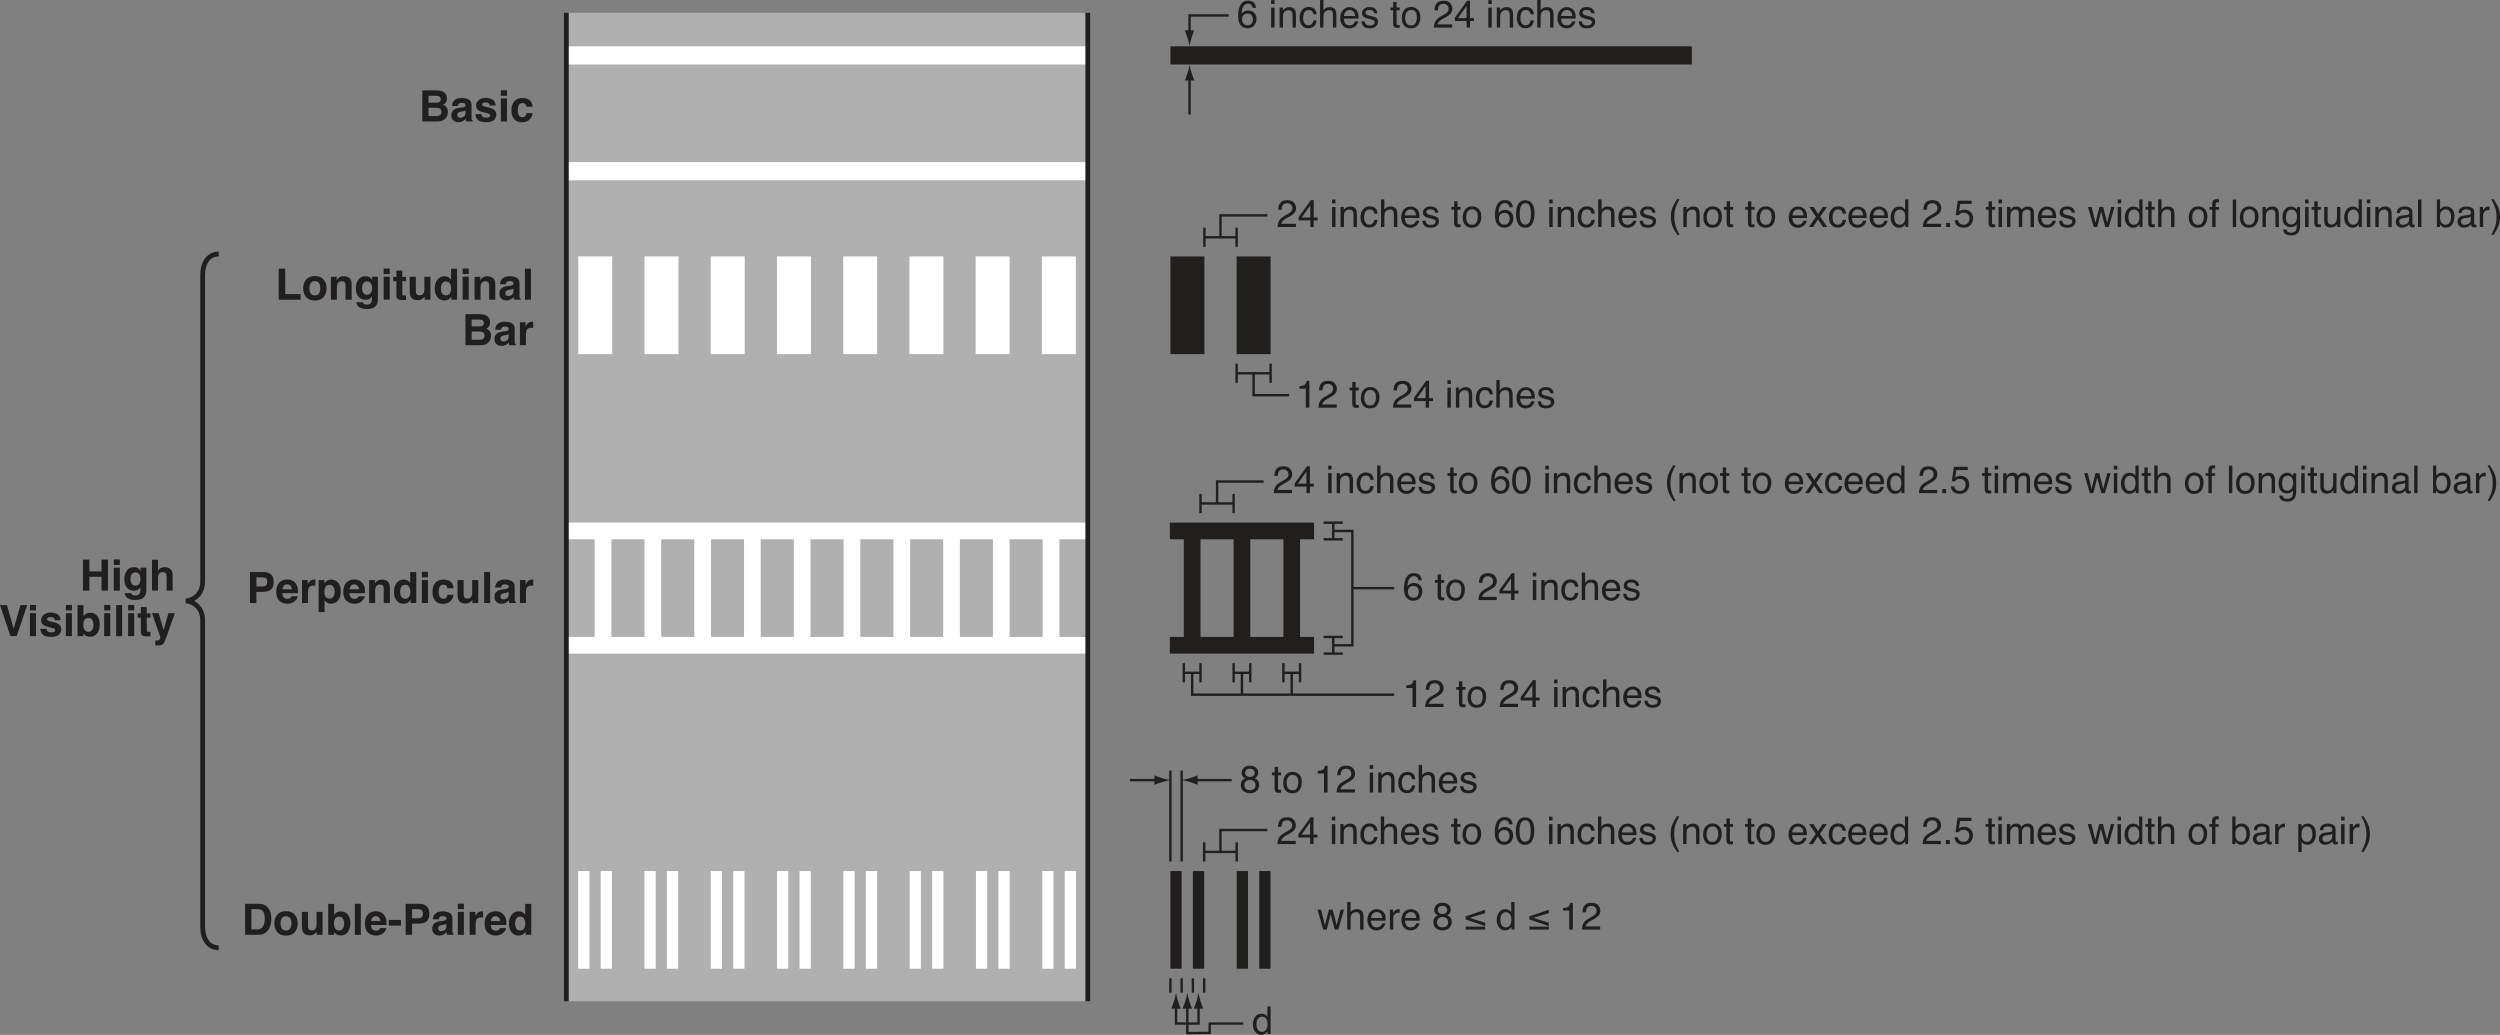 <?xml version="1.0" encoding="UTF-8"?>
<svg width="522.11pt" height="216.12pt" version="1.2" viewBox="0 0 522.11 216.12" xmlns="http://www.w3.org/2000/svg" xmlns:xlink="http://www.w3.org/1999/xlink"><rect x="0" y="0" width="522.11" height="216.12" fill="#808080" stroke="none"/><defs><symbol id="av" overflow="visible"><path d="m2-5.359v1.438h1.594c0.281 0 0.508-0.051 0.688-0.156 0.176-0.113 0.266-0.305 0.266-0.578 0-0.301-0.117-0.5-0.344-0.594-0.211-0.07-0.469-0.109-0.781-0.109zm0 2.5v1.734h1.594c0.281 0 0.5-0.035 0.656-0.109 0.289-0.145 0.438-0.414 0.438-0.812 0-0.332-0.141-0.566-0.422-0.703-0.156-0.062-0.375-0.098-0.656-0.109zm1.859-3.625c0.789 0.023 1.352 0.258 1.688 0.703 0.195 0.273 0.297 0.602 0.297 0.984 0 0.398-0.102 0.715-0.297 0.953-0.117 0.137-0.281 0.262-0.5 0.375 0.332 0.117 0.582 0.305 0.75 0.562 0.164 0.262 0.25 0.578 0.25 0.953 0 0.387-0.094 0.73-0.281 1.031-0.125 0.199-0.281 0.371-0.469 0.516-0.211 0.156-0.453 0.266-0.734 0.328-0.281 0.055-0.59 0.078-0.922 0.078h-2.938v-6.484z"/></symbol><symbol id="q" overflow="visible"><path d="m3.219-2.328c-0.074 0.055-0.152 0.094-0.234 0.125-0.086 0.031-0.195 0.059-0.328 0.078l-0.281 0.062c-0.262 0.043-0.449 0.094-0.562 0.156-0.199 0.117-0.297 0.297-0.297 0.547 0 0.211 0.055 0.359 0.172 0.453 0.125 0.094 0.27 0.141 0.438 0.141 0.27 0 0.52-0.078 0.75-0.234 0.227-0.156 0.344-0.441 0.344-0.859zm-0.75-0.578c0.227-0.031 0.395-0.07 0.5-0.125 0.176-0.07 0.266-0.188 0.266-0.344 0-0.195-0.07-0.332-0.203-0.406-0.137-0.07-0.34-0.109-0.609-0.109-0.293 0-0.5 0.074-0.625 0.219-0.086 0.105-0.141 0.25-0.172 0.438h-1.219c0.031-0.426 0.148-0.77 0.359-1.031 0.332-0.426 0.898-0.641 1.703-0.641 0.52 0 0.988 0.105 1.406 0.312 0.406 0.211 0.609 0.602 0.609 1.172v2.203 0.562c0.008 0.156 0.035 0.266 0.078 0.328 0.039 0.062 0.102 0.109 0.188 0.141v0.188h-1.359c-0.043-0.094-0.074-0.18-0.094-0.266-0.012-0.094-0.023-0.191-0.031-0.297-0.168 0.188-0.367 0.352-0.594 0.484-0.273 0.156-0.574 0.234-0.906 0.234-0.438 0-0.797-0.125-1.078-0.375s-0.422-0.602-0.422-1.062c0-0.582 0.223-1.004 0.672-1.266 0.25-0.145 0.617-0.25 1.109-0.312z"/></symbol><symbol id="aq" overflow="visible"><path d="m1.562-1.531c0.02 0.219 0.078 0.375 0.172 0.469 0.156 0.18 0.441 0.266 0.859 0.266 0.25 0 0.441-0.035 0.578-0.109 0.145-0.082 0.219-0.195 0.219-0.344 0-0.133-0.059-0.238-0.172-0.312-0.117-0.07-0.547-0.195-1.297-0.375-0.543-0.133-0.93-0.305-1.156-0.516-0.219-0.195-0.328-0.484-0.328-0.859 0-0.438 0.172-0.812 0.516-1.125 0.352-0.32 0.844-0.484 1.469-0.484 0.594 0 1.078 0.121 1.453 0.359 0.383 0.242 0.602 0.652 0.656 1.234h-1.25c-0.023-0.164-0.07-0.297-0.141-0.391-0.137-0.164-0.371-0.25-0.703-0.25-0.273 0-0.465 0.043-0.578 0.125-0.117 0.086-0.172 0.184-0.172 0.297 0 0.148 0.062 0.25 0.188 0.312 0.113 0.074 0.547 0.188 1.297 0.344 0.5 0.125 0.875 0.309 1.125 0.547 0.238 0.242 0.359 0.539 0.359 0.891 0 0.48-0.18 0.871-0.531 1.172-0.344 0.289-0.887 0.438-1.625 0.438-0.762 0-1.32-0.156-1.672-0.469-0.355-0.32-0.531-0.727-0.531-1.219z"/></symbol><symbol id="l" overflow="visible"><path d="m1.875-5.359h-1.266v-1.156h1.266zm-1.266 0.562h1.266v4.797h-1.266z"/></symbol><symbol id="ap" overflow="visible"><path d="m3.453-3.078c-0.031-0.176-0.094-0.336-0.188-0.484-0.148-0.188-0.367-0.281-0.656-0.281-0.418 0-0.703 0.211-0.859 0.625-0.086 0.219-0.125 0.516-0.125 0.891 0 0.355 0.039 0.637 0.125 0.844 0.145 0.398 0.426 0.594 0.844 0.594 0.289 0 0.492-0.078 0.609-0.234 0.125-0.156 0.203-0.359 0.234-0.609h1.281c-0.031 0.375-0.172 0.734-0.422 1.078-0.387 0.555-0.965 0.828-1.734 0.828-0.773 0-1.34-0.227-1.703-0.688-0.367-0.457-0.547-1.051-0.547-1.781 0-0.82 0.195-1.461 0.594-1.922 0.406-0.457 0.961-0.688 1.672-0.688 0.594 0 1.082 0.137 1.469 0.406 0.383 0.273 0.613 0.746 0.688 1.422z"/></symbol><symbol id="az" overflow="visible"><path d="m0.672 0v-6.484h1.344v2.469h2.531v-2.469h1.344v6.484h-1.344v-2.891h-2.531v2.891z"/></symbol><symbol id="ao" overflow="visible"><path d="m2.641-1.031c0.289 0 0.535-0.109 0.734-0.328 0.207-0.219 0.312-0.57 0.312-1.062 0-0.445-0.102-0.789-0.297-1.031-0.188-0.238-0.445-0.359-0.766-0.359-0.438 0-0.742 0.211-0.906 0.625-0.086 0.219-0.125 0.492-0.125 0.812 0 0.281 0.047 0.527 0.141 0.734 0.164 0.406 0.469 0.609 0.906 0.609zm-0.312-3.875c0.238 0 0.445 0.039 0.625 0.109 0.312 0.125 0.562 0.359 0.75 0.703v-0.703h1.203v4.547c0 0.625-0.105 1.094-0.312 1.406-0.355 0.531-1.039 0.797-2.047 0.797-0.617 0-1.117-0.121-1.5-0.359-0.387-0.242-0.602-0.602-0.641-1.078h1.359c0.031 0.156 0.086 0.266 0.172 0.328 0.133 0.113 0.363 0.172 0.688 0.172 0.445 0 0.75-0.152 0.906-0.453 0.094-0.199 0.141-0.527 0.141-0.984v-0.297c-0.117 0.199-0.246 0.352-0.391 0.453-0.25 0.188-0.574 0.281-0.969 0.281-0.617 0-1.105-0.211-1.469-0.641-0.367-0.438-0.547-1.02-0.547-1.75 0-0.719 0.176-1.316 0.531-1.797 0.352-0.488 0.852-0.734 1.5-0.734z"/></symbol><symbol id="ay" overflow="visible"><path d="m3.219-4.906c0.301 0 0.57 0.055 0.812 0.156 0.238 0.094 0.438 0.246 0.594 0.453 0.133 0.188 0.211 0.375 0.234 0.562 0.031 0.188 0.047 0.496 0.047 0.922v2.812h-1.266v-2.906c0-0.258-0.047-0.469-0.141-0.625-0.117-0.227-0.328-0.344-0.641-0.344-0.336 0-0.59 0.117-0.766 0.344-0.168 0.219-0.25 0.531-0.25 0.938v2.594h-1.25v-6.453h1.25v2.281c0.176-0.27 0.383-0.457 0.625-0.562 0.238-0.113 0.488-0.172 0.75-0.172z"/></symbol><symbol id="ax" overflow="visible"><path d="m4.484-6.484h1.406l-2.219 6.484h-1.281l-2.188-6.484h1.453l1.406 4.922z"/></symbol><symbol id="au" overflow="visible"><path d="m3.172-4.891c0.633 0 1.129 0.23 1.484 0.688 0.352 0.449 0.531 1.031 0.531 1.75 0 0.742-0.18 1.355-0.531 1.844-0.355 0.492-0.844 0.734-1.469 0.734-0.398 0-0.715-0.078-0.953-0.234-0.148-0.094-0.305-0.258-0.469-0.5v0.609h-1.219v-6.469h1.234v2.297c0.164-0.219 0.344-0.383 0.531-0.5 0.227-0.145 0.516-0.219 0.859-0.219zm-0.312 3.984c0.312 0 0.555-0.129 0.734-0.391 0.188-0.258 0.281-0.602 0.281-1.031 0-0.332-0.047-0.613-0.141-0.844-0.168-0.414-0.477-0.625-0.922-0.625-0.449 0-0.762 0.203-0.938 0.609-0.086 0.219-0.125 0.508-0.125 0.859 0 0.406 0.086 0.746 0.266 1.016 0.188 0.273 0.469 0.406 0.844 0.406z"/></symbol><symbol id="w" overflow="visible"><path d="m1.859 0h-1.25v-6.484h1.25z"/></symbol><symbol id="at" overflow="visible"><path d="m0.094-3.859v-0.891h0.672v-1.328h1.234v1.328h0.781v0.891h-0.781v2.531c0 0.199 0.023 0.324 0.078 0.375 0.051 0.043 0.203 0.062 0.453 0.062h0.125 0.125v0.938l-0.594 0.016c-0.594 0.02-1-0.078-1.219-0.297-0.137-0.145-0.203-0.367-0.203-0.672v-2.953z"/></symbol><symbol id="be" overflow="visible"><path d="m0.781 0.922h0.156c0.125 0.008 0.238 0.004 0.344-0.016 0.113-0.012 0.207-0.043 0.281-0.094 0.07-0.055 0.141-0.156 0.203-0.312 0.07-0.156 0.098-0.25 0.078-0.281l-1.75-5.016h1.391l1.047 3.547 0.984-3.547h1.344l-1.656 4.719c-0.312 0.906-0.562 1.469-0.75 1.688-0.18 0.219-0.547 0.328-1.109 0.328h-0.266c-0.062 0-0.164-0.008-0.297-0.016z"/></symbol><symbol id="bd" overflow="visible"><path d="m2-5.359v4.234h1.25c0.633 0 1.078-0.312 1.328-0.938 0.145-0.352 0.219-0.77 0.219-1.25 0-0.656-0.105-1.16-0.312-1.516-0.211-0.352-0.621-0.531-1.234-0.531zm1.469-1.125c0.406 0.012 0.742 0.059 1.016 0.141 0.445 0.156 0.812 0.434 1.094 0.828 0.227 0.324 0.383 0.672 0.469 1.047 0.082 0.375 0.125 0.734 0.125 1.078 0 0.855-0.18 1.586-0.531 2.188-0.469 0.805-1.195 1.203-2.172 1.203h-2.781v-6.484z"/></symbol><symbol id="as" overflow="visible"><path d="m2.734-0.891c0.363 0 0.645-0.129 0.844-0.391 0.195-0.258 0.297-0.629 0.297-1.109 0-0.477-0.102-0.848-0.297-1.109-0.199-0.258-0.48-0.391-0.844-0.391-0.367 0-0.648 0.133-0.844 0.391-0.199 0.262-0.297 0.633-0.297 1.109 0 0.48 0.098 0.852 0.297 1.109 0.195 0.262 0.477 0.391 0.844 0.391zm2.453-1.5c0 0.711-0.203 1.312-0.609 1.812s-1.023 0.75-1.844 0.75c-0.824 0-1.438-0.25-1.844-0.75-0.398-0.5-0.594-1.102-0.594-1.812 0-0.688 0.195-1.281 0.594-1.781 0.406-0.508 1.02-0.766 1.844-0.766 0.82 0 1.438 0.258 1.844 0.766 0.406 0.5 0.609 1.094 0.609 1.781z"/></symbol><symbol id="ai" overflow="visible"><path d="m1.828-4.797v2.891c0 0.273 0.031 0.48 0.094 0.625 0.113 0.242 0.344 0.359 0.688 0.359 0.426 0 0.719-0.172 0.875-0.516 0.082-0.188 0.125-0.438 0.125-0.75v-2.609h1.266v4.797h-1.219v-0.672c-0.012 0.012-0.043 0.055-0.094 0.125-0.043 0.074-0.094 0.137-0.156 0.188-0.199 0.18-0.391 0.297-0.578 0.359-0.18 0.07-0.391 0.109-0.641 0.109-0.711 0-1.188-0.254-1.438-0.766-0.137-0.281-0.203-0.695-0.203-1.25v-2.891z"/></symbol><symbol id="v" overflow="visible"><path d="m2.469-3.891c-0.281 0-0.508 0.094-0.672 0.281-0.156 0.18-0.258 0.422-0.297 0.734h1.953c-0.023-0.332-0.125-0.582-0.312-0.75-0.18-0.176-0.402-0.266-0.672-0.266zm0-1.031c0.406 0 0.766 0.078 1.078 0.234 0.32 0.148 0.586 0.383 0.797 0.703 0.188 0.281 0.305 0.609 0.359 0.984 0.031 0.219 0.047 0.539 0.047 0.953h-3.281c0.02 0.48 0.172 0.82 0.453 1.016 0.176 0.117 0.383 0.172 0.625 0.172 0.258 0 0.469-0.07 0.625-0.219 0.094-0.082 0.172-0.191 0.234-0.328h1.281c-0.031 0.281-0.184 0.57-0.453 0.859-0.406 0.469-0.98 0.703-1.719 0.703-0.605 0-1.141-0.191-1.609-0.578-0.469-0.395-0.703-1.035-0.703-1.922 0-0.832 0.207-1.469 0.625-1.906 0.426-0.445 0.973-0.672 1.641-0.672z"/></symbol><symbol id="bc" overflow="visible"><path d="m0.203-3.109h2.531v1.188h-2.531z"/></symbol><symbol id="ar" overflow="visible"><path d="m4.328-4.422c0-0.332-0.09-0.57-0.266-0.719-0.18-0.145-0.422-0.219-0.734-0.219h-1.266v1.906h1.266c0.312 0 0.555-0.07 0.734-0.219 0.176-0.156 0.266-0.406 0.266-0.75zm1.344 0c0 0.762-0.195 1.305-0.578 1.625-0.387 0.312-0.938 0.469-1.656 0.469h-1.375v2.328h-1.344v-6.484h2.812c0.656 0 1.176 0.172 1.562 0.516 0.383 0.336 0.578 0.852 0.578 1.547z"/></symbol><symbol id="u" overflow="visible"><path d="m3.188-4.906h0.047c0.02 0 0.062 0.008 0.125 0.016v1.281c-0.086-0.008-0.156-0.016-0.219-0.016-0.062-0.008-0.109-0.016-0.141-0.016-0.512 0-0.852 0.168-1.016 0.5-0.105 0.188-0.156 0.469-0.156 0.844v2.297h-1.25v-4.797h1.188v0.844c0.195-0.32 0.363-0.539 0.5-0.656 0.238-0.195 0.547-0.297 0.922-0.297z"/></symbol><symbol id="ah" overflow="visible"><path d="m2.344-4.906c0.289 0 0.551 0.07 0.781 0.203 0.227 0.125 0.41 0.297 0.547 0.516v-2.281h1.266v6.469h-1.203v-0.656c-0.188 0.281-0.398 0.492-0.625 0.625-0.23 0.125-0.512 0.188-0.844 0.188-0.562 0-1.039-0.223-1.422-0.672-0.375-0.457-0.562-1.039-0.562-1.75 0-0.82 0.188-1.469 0.562-1.938s0.875-0.703 1.5-0.703zm0.281 4c0.352 0 0.617-0.129 0.797-0.391 0.188-0.27 0.281-0.613 0.281-1.031 0-0.582-0.148-1-0.438-1.25-0.18-0.156-0.391-0.234-0.641-0.234-0.367 0-0.637 0.141-0.812 0.422-0.168 0.273-0.25 0.617-0.25 1.031 0 0.438 0.086 0.793 0.266 1.062 0.176 0.262 0.441 0.391 0.797 0.391z"/></symbol><symbol id="bb" overflow="visible"><path d="m0.688-6.484h1.359v5.312h3.203v1.172h-4.562z"/></symbol><symbol id="ag" overflow="visible"><path d="m3.234-4.906c0.5 0 0.906 0.133 1.219 0.391 0.312 0.262 0.469 0.695 0.469 1.297v3.219h-1.281v-2.906c0-0.258-0.031-0.457-0.094-0.594-0.125-0.238-0.359-0.359-0.703-0.359-0.43 0-0.719 0.18-0.875 0.531-0.086 0.199-0.125 0.445-0.125 0.734v2.594h-1.25v-4.781h1.203v0.703c0.164-0.25 0.32-0.426 0.469-0.531 0.25-0.195 0.57-0.297 0.969-0.297z"/></symbol><symbol id="ba" overflow="visible"><path d="m3.891-2.391c0-0.375-0.09-0.703-0.266-0.984-0.168-0.281-0.438-0.422-0.812-0.422-0.461 0-0.773 0.215-0.938 0.641-0.086 0.23-0.125 0.523-0.125 0.875 0 0.555 0.145 0.945 0.438 1.172 0.176 0.125 0.383 0.188 0.625 0.188 0.344 0 0.609-0.129 0.797-0.391 0.188-0.27 0.281-0.629 0.281-1.078zm-0.719-2.5c0.562 0 1.035 0.211 1.422 0.625 0.383 0.406 0.578 1.012 0.578 1.812 0 0.844-0.195 1.492-0.578 1.938-0.375 0.438-0.859 0.656-1.453 0.656-0.375 0-0.695-0.102-0.953-0.297-0.137-0.102-0.273-0.254-0.406-0.453v2.5h-1.234v-6.688h1.203v0.719c0.133-0.207 0.281-0.375 0.438-0.5 0.27-0.207 0.598-0.312 0.984-0.312z"/></symbol><symbol id="p" overflow="visible"><path d="m2.344-5.625c0.625 0 1.055 0.168 1.297 0.5 0.25 0.324 0.375 0.656 0.375 1h-0.688c-0.043-0.227-0.109-0.406-0.203-0.531-0.168-0.227-0.422-0.344-0.766-0.344-0.398 0-0.715 0.184-0.953 0.547-0.23 0.367-0.355 0.887-0.375 1.562 0.156-0.238 0.359-0.414 0.609-0.531 0.219-0.102 0.469-0.156 0.75-0.156 0.469 0 0.875 0.152 1.219 0.453 0.352 0.293 0.531 0.734 0.531 1.328 0 0.512-0.168 0.965-0.5 1.359-0.336 0.387-0.805 0.578-1.406 0.578-0.531 0-0.992-0.195-1.375-0.594-0.375-0.395-0.562-1.062-0.562-2 0-0.695 0.086-1.289 0.266-1.781 0.32-0.926 0.914-1.391 1.781-1.391zm-0.047 5.141c0.363 0 0.633-0.125 0.812-0.375 0.188-0.25 0.281-0.539 0.281-0.875 0-0.289-0.086-0.562-0.25-0.812-0.156-0.258-0.453-0.391-0.891-0.391-0.305 0-0.57 0.102-0.797 0.297-0.219 0.199-0.328 0.5-0.328 0.906 0 0.355 0.098 0.652 0.297 0.891 0.207 0.242 0.5 0.359 0.875 0.359z"/></symbol><symbol id="a" overflow="visible"></symbol><symbol id="c" overflow="visible"><path d="m0.516-4.172h0.719v4.172h-0.719zm0-1.562h0.719v0.797h-0.719z"/></symbol><symbol id="e" overflow="visible"><path d="m0.516-4.188h0.672v0.594c0.195-0.238 0.406-0.41 0.625-0.516 0.219-0.113 0.461-0.172 0.734-0.172 0.594 0 0.992 0.211 1.203 0.625 0.113 0.23 0.172 0.555 0.172 0.969v2.688h-0.703v-2.641c0-0.25-0.043-0.453-0.125-0.609-0.125-0.258-0.352-0.391-0.672-0.391-0.168 0-0.305 0.016-0.406 0.047-0.199 0.055-0.371 0.168-0.516 0.344-0.117 0.137-0.195 0.277-0.234 0.422-0.031 0.148-0.047 0.359-0.047 0.641v2.188h-0.703z"/></symbol><symbol id="i" overflow="visible"><path d="m2.125-4.312c0.477 0 0.863 0.117 1.156 0.344 0.289 0.23 0.469 0.625 0.531 1.188h-0.688c-0.043-0.258-0.137-0.473-0.281-0.641-0.148-0.164-0.387-0.25-0.719-0.25-0.449 0-0.766 0.219-0.953 0.656-0.125 0.281-0.188 0.633-0.188 1.047 0 0.418 0.086 0.773 0.266 1.062 0.176 0.281 0.453 0.422 0.828 0.422 0.289 0 0.52-0.086 0.688-0.266 0.176-0.176 0.297-0.422 0.359-0.734h0.688c-0.074 0.555-0.266 0.961-0.578 1.219-0.312 0.262-0.715 0.391-1.203 0.391-0.555 0-0.992-0.195-1.312-0.594-0.324-0.406-0.484-0.91-0.484-1.516 0-0.727 0.176-1.297 0.531-1.703 0.352-0.414 0.805-0.625 1.359-0.625z"/></symbol><symbol id="g" overflow="visible"><path d="m0.516-5.766h0.703v2.141c0.164-0.207 0.316-0.352 0.453-0.438 0.227-0.145 0.508-0.219 0.844-0.219 0.602 0 1.016 0.211 1.234 0.625 0.113 0.242 0.172 0.562 0.172 0.969v2.688h-0.719v-2.641c0-0.301-0.039-0.523-0.109-0.672-0.137-0.227-0.375-0.344-0.719-0.344-0.293 0-0.559 0.102-0.797 0.297-0.242 0.199-0.359 0.578-0.359 1.141v2.219h-0.703z"/></symbol><symbol id="b" overflow="visible"><path d="m2.266-4.281c0.289 0 0.578 0.074 0.859 0.219 0.281 0.137 0.492 0.312 0.641 0.531 0.133 0.211 0.227 0.453 0.281 0.734 0.039 0.199 0.062 0.508 0.062 0.922h-3.078c0.02 0.43 0.125 0.773 0.312 1.031 0.188 0.25 0.473 0.375 0.859 0.375 0.375 0 0.672-0.117 0.891-0.359 0.125-0.133 0.211-0.297 0.266-0.484h0.688c-0.023 0.156-0.086 0.328-0.188 0.516-0.105 0.188-0.219 0.34-0.344 0.453-0.211 0.211-0.477 0.352-0.797 0.438-0.168 0.039-0.355 0.062-0.562 0.062-0.523 0-0.965-0.188-1.328-0.562-0.367-0.383-0.547-0.922-0.547-1.609 0-0.664 0.18-1.207 0.547-1.625 0.363-0.426 0.844-0.641 1.438-0.641zm1.109 1.859c-0.023-0.312-0.086-0.555-0.188-0.734-0.199-0.344-0.523-0.516-0.969-0.516-0.324 0-0.594 0.121-0.812 0.359-0.219 0.23-0.336 0.527-0.344 0.891z"/></symbol><symbol id="h" overflow="visible"><path d="m0.938-1.312c0.02 0.23 0.078 0.406 0.172 0.531 0.176 0.23 0.484 0.344 0.922 0.344 0.258 0 0.488-0.055 0.688-0.172 0.195-0.113 0.297-0.285 0.297-0.516 0-0.188-0.078-0.328-0.234-0.422-0.105-0.051-0.309-0.113-0.609-0.188l-0.547-0.141c-0.367-0.094-0.633-0.191-0.797-0.297-0.305-0.195-0.453-0.461-0.453-0.797 0-0.395 0.141-0.711 0.422-0.953 0.289-0.25 0.676-0.375 1.156-0.375 0.633 0 1.086 0.188 1.359 0.562 0.176 0.23 0.266 0.48 0.266 0.75h-0.672c-0.012-0.156-0.07-0.301-0.172-0.438-0.156-0.176-0.434-0.266-0.828-0.266-0.273 0-0.477 0.055-0.609 0.156-0.137 0.094-0.203 0.227-0.203 0.391 0 0.188 0.086 0.336 0.266 0.438 0.102 0.062 0.258 0.121 0.469 0.172l0.453 0.109c0.508 0.125 0.848 0.246 1.016 0.359 0.281 0.18 0.422 0.461 0.422 0.844 0 0.375-0.148 0.699-0.438 0.969-0.281 0.27-0.711 0.406-1.281 0.406-0.625 0-1.07-0.141-1.328-0.422-0.262-0.281-0.398-0.629-0.406-1.047z"/></symbol><symbol id="d" overflow="visible"><path d="m0.656-5.359h0.719v1.172h0.656v0.578h-0.656v2.734c0 0.148 0.047 0.242 0.141 0.281 0.051 0.031 0.145 0.047 0.281 0.047h0.094c0.039 0 0.086-0.004 0.141-0.016v0.562c-0.074 0.02-0.156 0.035-0.25 0.047-0.086 0.008-0.18 0.016-0.281 0.016-0.324 0-0.547-0.082-0.672-0.25-0.117-0.164-0.172-0.383-0.172-0.656v-2.766h-0.562v-0.578h0.562z"/></symbol><symbol id="f" overflow="visible"><path d="m2.172-0.453c0.469 0 0.785-0.176 0.953-0.531 0.176-0.352 0.266-0.742 0.266-1.172 0-0.395-0.062-0.711-0.188-0.953-0.199-0.383-0.539-0.578-1.016-0.578-0.43 0-0.742 0.168-0.938 0.5-0.199 0.324-0.297 0.715-0.297 1.172 0 0.449 0.098 0.824 0.297 1.125 0.195 0.293 0.504 0.438 0.922 0.438zm0.031-3.859c0.539 0 0.992 0.184 1.359 0.547 0.375 0.355 0.562 0.883 0.562 1.578 0 0.68-0.168 1.242-0.5 1.688-0.324 0.438-0.828 0.656-1.516 0.656-0.574 0-1.031-0.191-1.375-0.578-0.336-0.395-0.5-0.922-0.5-1.578 0-0.707 0.176-1.27 0.531-1.688 0.352-0.414 0.832-0.625 1.438-0.625z"/></symbol><symbol id="j" overflow="visible"><path d="m0.25 0c0.031-0.477 0.129-0.895 0.297-1.25 0.176-0.363 0.516-0.691 1.016-0.984l0.75-0.438c0.332-0.188 0.566-0.352 0.703-0.5 0.219-0.207 0.328-0.453 0.328-0.734 0-0.32-0.102-0.578-0.297-0.766-0.199-0.195-0.461-0.297-0.781-0.297-0.48 0-0.812 0.184-1 0.547-0.094 0.199-0.148 0.469-0.156 0.812h-0.719c0.008-0.488 0.098-0.883 0.266-1.188 0.301-0.539 0.836-0.812 1.609-0.812 0.645 0 1.113 0.172 1.406 0.516 0.301 0.344 0.453 0.73 0.453 1.156 0 0.449-0.164 0.828-0.484 1.141-0.18 0.188-0.5 0.414-0.969 0.672l-0.547 0.297c-0.25 0.148-0.449 0.281-0.594 0.406-0.262 0.23-0.43 0.48-0.5 0.75h3.062v0.672z"/></symbol><symbol id="m" overflow="visible"><path d="m2.641-1.984v-2.531l-1.781 2.531zm0.016 1.984v-1.375h-2.453v-0.688l2.562-3.547h0.594v3.625h0.828v0.609h-0.828v1.375z"/></symbol><symbol id="an" overflow="visible"><path d="m2.172-3.25c0.312 0 0.555-0.082 0.734-0.25 0.176-0.176 0.266-0.383 0.266-0.625 0-0.207-0.086-0.398-0.25-0.578-0.168-0.176-0.422-0.266-0.766-0.266s-0.594 0.09-0.75 0.266c-0.148 0.18-0.219 0.383-0.219 0.609 0 0.262 0.098 0.469 0.297 0.625 0.195 0.148 0.426 0.219 0.688 0.219zm0.047 2.766c0.32 0 0.594-0.086 0.812-0.266 0.219-0.176 0.328-0.438 0.328-0.781 0-0.363-0.117-0.641-0.344-0.828-0.219-0.188-0.5-0.281-0.844-0.281-0.336 0-0.609 0.102-0.828 0.297-0.211 0.188-0.312 0.449-0.312 0.781 0 0.293 0.094 0.547 0.281 0.766 0.195 0.211 0.5 0.312 0.906 0.312zm-1-2.5c-0.199-0.082-0.352-0.18-0.453-0.297-0.211-0.207-0.312-0.477-0.312-0.812 0-0.414 0.148-0.77 0.453-1.062 0.301-0.301 0.727-0.453 1.281-0.453 0.539 0 0.961 0.141 1.266 0.422 0.301 0.281 0.453 0.609 0.453 0.984 0 0.355-0.09 0.641-0.266 0.859-0.094 0.117-0.246 0.234-0.453 0.359 0.227 0.105 0.41 0.227 0.547 0.359 0.25 0.262 0.375 0.602 0.375 1.016 0 0.492-0.168 0.906-0.5 1.25-0.336 0.344-0.805 0.516-1.406 0.516-0.543 0-1-0.148-1.375-0.438-0.375-0.301-0.562-0.734-0.562-1.297 0-0.32 0.078-0.602 0.234-0.844 0.164-0.25 0.406-0.438 0.719-0.562z"/></symbol><symbol id="t" overflow="visible"><path d="m0.766-3.969v-0.531c0.508-0.051 0.863-0.133 1.062-0.25 0.195-0.113 0.348-0.391 0.453-0.828h0.547v5.578h-0.75v-3.969z"/></symbol><symbol id="s" overflow="visible"><path d="m0.844-4.188 0.797 3.297 0.828-3.297h0.781l0.828 3.281 0.844-3.281h0.703l-1.203 4.188h-0.734l-0.859-3.234-0.812 3.234h-0.734l-1.203-4.188z"/></symbol><symbol id="o" overflow="visible"><path d="m0.531-4.188h0.672v0.719c0.051-0.133 0.18-0.301 0.391-0.5 0.219-0.207 0.469-0.312 0.75-0.312 0.008 0 0.031 0.008 0.062 0.016h0.172v0.75c-0.043-0.008-0.086-0.016-0.125-0.016h-0.109c-0.355 0-0.633 0.117-0.828 0.344-0.188 0.219-0.281 0.48-0.281 0.781v2.406h-0.703z"/></symbol><symbol id="k" overflow="visible"><path d="m0.969-2.047c0 0.449 0.094 0.824 0.281 1.125 0.188 0.305 0.488 0.453 0.906 0.453 0.332 0 0.602-0.141 0.812-0.422 0.207-0.281 0.312-0.68 0.312-1.203 0-0.531-0.109-0.922-0.328-1.172s-0.484-0.375-0.797-0.375c-0.355 0-0.641 0.137-0.859 0.406-0.219 0.273-0.328 0.668-0.328 1.188zm1.047-2.219c0.32 0 0.594 0.07 0.812 0.203 0.125 0.086 0.266 0.227 0.422 0.422v-2.125h0.672v5.766h-0.625v-0.578c-0.168 0.25-0.367 0.438-0.594 0.562-0.219 0.113-0.477 0.172-0.766 0.172-0.461 0-0.859-0.195-1.203-0.594-0.344-0.395-0.516-0.914-0.516-1.562 0-0.613 0.156-1.145 0.469-1.594 0.312-0.445 0.754-0.672 1.328-0.672z"/></symbol><symbol id="af" overflow="visible"><path d="m2.172-5.594c0.719 0 1.238 0.297 1.562 0.891 0.25 0.461 0.375 1.09 0.375 1.891 0 0.762-0.117 1.391-0.344 1.891-0.324 0.719-0.859 1.078-1.609 1.078-0.668 0-1.168-0.289-1.5-0.875-0.273-0.488-0.406-1.145-0.406-1.969 0-0.633 0.082-1.18 0.25-1.641 0.301-0.844 0.859-1.266 1.672-1.266zm-0.016 5.109c0.363 0 0.656-0.16 0.875-0.484 0.219-0.32 0.328-0.926 0.328-1.812 0-0.633-0.078-1.156-0.234-1.562-0.156-0.414-0.465-0.625-0.922-0.625-0.406 0-0.711 0.199-0.906 0.594-0.188 0.387-0.281 0.961-0.281 1.719 0 0.574 0.062 1.031 0.188 1.375 0.188 0.531 0.504 0.797 0.953 0.797z"/></symbol><symbol id="ae" overflow="visible"><path d="m2.375-5.828c-0.418 0.793-0.684 1.375-0.797 1.75-0.188 0.574-0.281 1.23-0.281 1.969 0 0.762 0.102 1.453 0.312 2.078 0.133 0.383 0.391 0.941 0.766 1.672h-0.469c-0.375-0.594-0.609-0.977-0.703-1.141-0.094-0.168-0.195-0.391-0.297-0.672-0.148-0.383-0.25-0.797-0.312-1.234-0.023-0.227-0.031-0.445-0.031-0.656 0-0.77 0.117-1.453 0.359-2.047 0.156-0.383 0.473-0.957 0.953-1.719z"/></symbol><symbol id="ad" overflow="visible"><path d="m0.125-4.188h0.906l0.953 1.469 0.984-1.469 0.844 0.016-1.406 2.031 1.469 2.141h-0.891l-1.047-1.578-1 1.578h-0.891l1.469-2.141z"/></symbol><symbol id="ac" overflow="visible"><path d="m0.688-0.859h0.812v0.859h-0.812z"/></symbol><symbol id="ab" overflow="visible"><path d="m0.984-1.422c0.051 0.398 0.238 0.672 0.562 0.828 0.164 0.074 0.359 0.109 0.578 0.109 0.414 0 0.723-0.129 0.922-0.391 0.207-0.27 0.312-0.566 0.312-0.891 0-0.383-0.121-0.68-0.359-0.891-0.242-0.219-0.527-0.328-0.859-0.328-0.242 0-0.449 0.047-0.625 0.141-0.18 0.094-0.324 0.227-0.438 0.391l-0.609-0.031 0.422-3.016h2.906v0.672h-2.375l-0.25 1.562c0.133-0.102 0.258-0.176 0.375-0.219 0.207-0.094 0.445-0.141 0.719-0.141 0.52 0 0.957 0.168 1.312 0.5 0.352 0.336 0.531 0.758 0.531 1.266 0 0.523-0.168 0.984-0.5 1.391-0.324 0.406-0.84 0.609-1.547 0.609-0.461 0-0.867-0.125-1.219-0.375-0.344-0.258-0.539-0.656-0.578-1.188z"/></symbol><symbol id="aa" overflow="visible"><path d="m0.516-4.188h0.703v0.594c0.164-0.207 0.316-0.359 0.453-0.453 0.227-0.156 0.488-0.234 0.781-0.234 0.332 0 0.602 0.086 0.812 0.25 0.113 0.094 0.219 0.23 0.312 0.406 0.156-0.219 0.336-0.379 0.547-0.484 0.207-0.113 0.441-0.172 0.703-0.172 0.562 0 0.945 0.203 1.156 0.609 0.102 0.219 0.156 0.516 0.156 0.891v2.781h-0.719v-2.906c0-0.281-0.074-0.473-0.219-0.578-0.137-0.102-0.305-0.156-0.5-0.156-0.281 0-0.523 0.094-0.719 0.281-0.199 0.188-0.297 0.496-0.297 0.922v2.438h-0.719v-2.734c0-0.281-0.031-0.488-0.094-0.625-0.117-0.188-0.32-0.281-0.609-0.281-0.262 0-0.5 0.105-0.719 0.312-0.219 0.199-0.328 0.57-0.328 1.109v2.219h-0.703z"/></symbol><symbol id="z" overflow="visible"><path d="m0.688-4.828c0.008-0.289 0.062-0.504 0.156-0.641 0.164-0.238 0.484-0.359 0.953-0.359 0.039 0 0.082 0.008 0.125 0.016h0.172v0.641h-0.156-0.094c-0.219 0-0.352 0.059-0.391 0.172-0.043 0.105-0.062 0.383-0.062 0.828h0.703v0.562h-0.703v3.609h-0.703v-3.609h-0.578v-0.562h0.578z"/></symbol><symbol id="y" overflow="visible"><path d="m0.469-5.766h0.672v2.094c0.156-0.207 0.336-0.363 0.547-0.469 0.219-0.102 0.453-0.156 0.703-0.156 0.52 0 0.941 0.184 1.266 0.547 0.32 0.355 0.484 0.883 0.484 1.578 0 0.656-0.164 1.211-0.484 1.656-0.312 0.438-0.758 0.656-1.328 0.656-0.312 0-0.578-0.078-0.797-0.234-0.137-0.094-0.277-0.238-0.422-0.438v0.531h-0.641zm1.828 5.281c0.375 0 0.656-0.148 0.844-0.453 0.188-0.301 0.281-0.703 0.281-1.203 0-0.438-0.094-0.801-0.281-1.094-0.188-0.289-0.465-0.438-0.828-0.438-0.324 0-0.605 0.121-0.844 0.359-0.242 0.242-0.359 0.633-0.359 1.172 0 0.398 0.047 0.715 0.141 0.953 0.188 0.469 0.535 0.703 1.047 0.703z"/></symbol><symbol id="n" overflow="visible"><path d="m1.062-1.109c0 0.199 0.07 0.359 0.219 0.484 0.145 0.117 0.32 0.172 0.531 0.172 0.238 0 0.477-0.055 0.719-0.172 0.383-0.195 0.578-0.508 0.578-0.938v-0.562c-0.086 0.055-0.195 0.102-0.328 0.141-0.137 0.031-0.273 0.055-0.406 0.062l-0.422 0.062c-0.25 0.031-0.445 0.086-0.578 0.156-0.211 0.125-0.312 0.324-0.312 0.594zm1.703-1.422c0.156-0.02 0.258-0.086 0.312-0.203 0.031-0.062 0.047-0.156 0.047-0.281 0-0.238-0.086-0.41-0.25-0.516-0.168-0.102-0.414-0.156-0.734-0.156-0.367 0-0.625 0.102-0.781 0.297-0.086 0.105-0.141 0.266-0.172 0.484h-0.656c0.02-0.52 0.188-0.879 0.5-1.078 0.32-0.195 0.695-0.297 1.125-0.297 0.488 0 0.891 0.094 1.203 0.281 0.301 0.188 0.453 0.48 0.453 0.875v2.406c0 0.074 0.016 0.133 0.047 0.172 0.031 0.043 0.094 0.062 0.188 0.062h0.109c0.039 0 0.082-0.004 0.125-0.016v0.516c-0.117 0.031-0.203 0.051-0.266 0.062-0.055 0.008-0.125 0.016-0.219 0.016-0.242 0-0.418-0.09-0.531-0.266-0.055-0.094-0.094-0.223-0.125-0.391-0.137 0.188-0.34 0.355-0.609 0.5-0.273 0.133-0.57 0.203-0.891 0.203-0.387 0-0.703-0.117-0.953-0.344-0.242-0.238-0.359-0.535-0.359-0.891 0-0.395 0.117-0.695 0.359-0.906 0.238-0.219 0.555-0.348 0.953-0.391z"/></symbol><symbol id="aw" overflow="visible"><path d="m2.281-0.469c0.332 0 0.602-0.133 0.812-0.406 0.219-0.281 0.328-0.695 0.328-1.25 0-0.332-0.047-0.617-0.141-0.859-0.18-0.457-0.512-0.688-1-0.688-0.492 0-0.824 0.246-1 0.734-0.094 0.262-0.141 0.59-0.141 0.984 0 0.324 0.047 0.602 0.141 0.828 0.188 0.438 0.52 0.656 1 0.656zm-1.812-3.703h0.672v0.562c0.145-0.188 0.301-0.332 0.469-0.438 0.238-0.156 0.516-0.234 0.828-0.234 0.477 0 0.879 0.184 1.203 0.547 0.332 0.355 0.5 0.871 0.5 1.547 0 0.918-0.234 1.57-0.703 1.953-0.305 0.25-0.656 0.375-1.062 0.375-0.312 0-0.578-0.07-0.797-0.203-0.125-0.082-0.262-0.219-0.406-0.406v2.141h-0.703z"/></symbol><symbol id="x" overflow="visible"><path d="m0.281 1.641c0.414-0.812 0.68-1.406 0.797-1.781 0.188-0.551 0.281-1.207 0.281-1.969 0-0.75-0.109-1.438-0.328-2.062-0.125-0.383-0.383-0.938-0.766-1.656h0.469c0.406 0.637 0.648 1.031 0.734 1.188 0.082 0.148 0.176 0.352 0.281 0.609 0.125 0.324 0.211 0.648 0.266 0.969 0.051 0.312 0.078 0.621 0.078 0.922 0 0.773-0.125 1.461-0.375 2.062-0.148 0.383-0.465 0.957-0.953 1.719z"/></symbol><symbol id="r" overflow="visible"><path d="m0.531-5.734h0.703v5.734h-0.703z"/></symbol><symbol id="am" overflow="visible"><path d="m2-4.266c0.32 0 0.609 0.086 0.859 0.25 0.125 0.094 0.258 0.227 0.406 0.391v-0.516h0.641v3.797c0 0.531-0.078 0.953-0.234 1.266-0.293 0.562-0.844 0.844-1.656 0.844-0.449 0-0.828-0.102-1.141-0.297-0.305-0.199-0.469-0.516-0.5-0.953h0.703c0.039 0.188 0.109 0.332 0.203 0.438 0.164 0.156 0.414 0.234 0.75 0.234 0.539 0 0.895-0.188 1.062-0.562 0.102-0.23 0.148-0.629 0.141-1.203-0.148 0.211-0.32 0.367-0.516 0.469-0.199 0.105-0.461 0.156-0.781 0.156-0.449 0-0.844-0.16-1.188-0.484-0.344-0.32-0.516-0.852-0.516-1.594 0-0.695 0.172-1.242 0.516-1.641 0.344-0.395 0.758-0.594 1.25-0.594zm1.266 2.156c0-0.52-0.109-0.906-0.328-1.156-0.211-0.25-0.48-0.375-0.812-0.375-0.5 0-0.84 0.234-1.016 0.703-0.094 0.242-0.141 0.562-0.141 0.969 0 0.469 0.094 0.828 0.281 1.078 0.188 0.242 0.441 0.359 0.766 0.359 0.508 0 0.867-0.223 1.078-0.672 0.113-0.258 0.172-0.562 0.172-0.906z"/></symbol><symbol id="al" overflow="visible"><path d="m1.219-4.188v2.781c0 0.211 0.035 0.383 0.109 0.516 0.125 0.25 0.352 0.375 0.688 0.375 0.488 0 0.82-0.219 1-0.656 0.102-0.227 0.156-0.547 0.156-0.953v-2.062h0.703v4.188h-0.672l0.016-0.625c-0.094 0.168-0.211 0.305-0.344 0.406-0.273 0.219-0.602 0.328-0.984 0.328-0.594 0-1-0.195-1.219-0.594-0.117-0.219-0.172-0.504-0.172-0.859v-2.844z"/></symbol><symbol id="ak" overflow="visible"><path d="m4.422 0h-4.062v-0.625h4.062zm0-4.156v0.703l-3.234 1 3.234 1.016v0.703l-4.062-1.391v-0.656z"/></symbol><symbol id="aj" overflow="visible"></symbol></defs><g><path d="m118.28 209.1h108.89v-206.43h-108.89z" fill="#b0b0b0"/><g transform="translate(-44.747 -55.659)" fill="#211e1e"><use x="132.24" y="81.026" width="100%" height="100%" xlink:href="#av"/><use x="138.738" y="81.026" width="100%" height="100%" xlink:href="#q"/><use x="143.742" y="81.026" width="100%" height="100%" xlink:href="#aq"/><use x="148.746" y="81.026" width="100%" height="100%" xlink:href="#l"/><use x="151.248" y="81.026" width="100%" height="100%" xlink:href="#ap"/><use x="61.401" y="179.009" width="100%" height="100%" xlink:href="#az"/><use x="67.899" y="179.009" width="100%" height="100%" xlink:href="#l"/><use x="70.401" y="179.009" width="100%" height="100%" xlink:href="#ao"/><use x="75.9" y="179.009" width="100%" height="100%" xlink:href="#ay"/><use x="44.544" y="188.513" width="100%" height="100%" xlink:href="#ax"/><use x="50.388" y="188.513" width="100%" height="100%" xlink:href="#l"/><use x="52.89" y="188.513" width="100%" height="100%" xlink:href="#aq"/><use x="57.894" y="188.513" width="100%" height="100%" xlink:href="#l"/><use x="60.396" y="188.513" width="100%" height="100%" xlink:href="#au"/><use x="65.895" y="188.513" width="100%" height="100%" xlink:href="#l"/><use x="68.397" y="188.513" width="100%" height="100%" xlink:href="#w"/><use x="70.899" y="188.513" width="100%" height="100%" xlink:href="#l"/><use x="73.401" y="188.513" width="100%" height="100%" xlink:href="#at"/><use x="76.398" y="188.513" width="100%" height="100%" xlink:href="#be"/><use x="303.022" y="61.424" width="100%" height="100%" xlink:href="#p"/><use x="307.47" y="61.424" width="100%" height="100%" xlink:href="#a"/><use x="309.694" y="61.424" width="100%" height="100%" xlink:href="#c"/><use x="311.47" y="61.424" width="100%" height="100%" xlink:href="#e"/><use x="315.918" y="61.424" width="100%" height="100%" xlink:href="#i"/><use x="319.918" y="61.424" width="100%" height="100%" xlink:href="#g"/><use x="324.366" y="61.424" width="100%" height="100%" xlink:href="#b"/><use x="328.815" y="61.424" width="100%" height="100%" xlink:href="#h"/><use x="332.815" y="61.424" width="100%" height="100%" xlink:href="#a"/><use x="335.039" y="61.424" width="100%" height="100%" xlink:href="#d"/><use x="337.263" y="61.424" width="100%" height="100%" xlink:href="#f"/><use x="341.711" y="61.424" width="100%" height="100%" xlink:href="#a"/><use x="343.935" y="61.424" width="100%" height="100%" xlink:href="#j"/><use x="348.383" y="61.424" width="100%" height="100%" xlink:href="#m"/><use x="352.831" y="61.424" width="100%" height="100%" xlink:href="#a"/><use x="355.055" y="61.424" width="100%" height="100%" xlink:href="#c"/><use x="356.831" y="61.424" width="100%" height="100%" xlink:href="#e"/><use x="361.279" y="61.424" width="100%" height="100%" xlink:href="#i"/><use x="365.279" y="61.424" width="100%" height="100%" xlink:href="#g"/><use x="369.726" y="61.424" width="100%" height="100%" xlink:href="#b"/><use x="374.175" y="61.424" width="100%" height="100%" xlink:href="#h"/></g><g><path d="m227.18 13.466h-108.89v-3.793h108.89z" fill="#fff"/><path d="m227.18 37.65h-108.89v-3.789h108.89z" fill="#fff"/><path d="m353.33 13.466h-108.89v-3.793h108.89z" fill="#211e1e"/></g></g><path d="m248.43 16.47v7.441" fill="none" stroke="#211e1e" stroke-width=".5"/><path d="m248.03 15.201c-0.195 0.652-0.379 1.078-0.586 1.598h1.984c-0.09-0.184-0.391-0.945-0.586-1.598-0.211-0.695-0.355-1.328-0.406-1.734-0.051 0.406-0.195 1.039-0.406 1.734" fill="#211e1e"/><path d="m248.83 7.935c0.195-0.648 0.379-1.074 0.59-1.594h-1.988c0.09 0.184 0.391 0.945 0.586 1.594 0.211 0.699 0.355 1.332 0.406 1.738 0.051-0.406 0.195-1.039 0.406-1.738" fill="#211e1e"/><path d="m248.43 6.744v-3.516h8.164" fill="none" stroke="#211e1e" stroke-width=".5"/><g transform="translate(-44.747 -55.659)" fill="#211e1e"><use x="95.247" y="250.89" width="100%" height="100%" xlink:href="#bd"/><use x="101.745" y="250.89" width="100%" height="100%" xlink:href="#as"/><use x="107.244" y="250.89" width="100%" height="100%" xlink:href="#ai"/><use x="112.743" y="250.89" width="100%" height="100%" xlink:href="#au"/><use x="118.242" y="250.89" width="100%" height="100%" xlink:href="#w"/><use x="120.744" y="250.89" width="100%" height="100%" xlink:href="#v"/><use x="125.748" y="250.89" width="100%" height="100%" xlink:href="#bc"/><use x="128.745" y="250.89" width="100%" height="100%" xlink:href="#ar"/><use x="134.748" y="250.89" width="100%" height="100%" xlink:href="#q"/><use x="139.752" y="250.89" width="100%" height="100%" xlink:href="#l"/><use x="142.254" y="250.89" width="100%" height="100%" xlink:href="#u"/><use x="145.755" y="250.89" width="100%" height="100%" xlink:href="#v"/><use x="150.759" y="250.89" width="100%" height="100%" xlink:href="#ah"/><use x="303.606" y="221.174" width="100%" height="100%" xlink:href="#an"/><use x="308.054" y="221.174" width="100%" height="100%" xlink:href="#a"/><use x="310.278" y="221.174" width="100%" height="100%" xlink:href="#d"/><use x="312.502" y="221.174" width="100%" height="100%" xlink:href="#f"/><use x="316.95" y="221.174" width="100%" height="100%" xlink:href="#a"/><use x="319.174" y="221.174" width="100%" height="100%" xlink:href="#t"/><use x="323.622" y="221.174" width="100%" height="100%" xlink:href="#j"/><use x="328.07" y="221.174" width="100%" height="100%" xlink:href="#a"/><use x="330.294" y="221.174" width="100%" height="100%" xlink:href="#c"/><use x="332.07" y="221.174" width="100%" height="100%" xlink:href="#e"/><use x="336.518" y="221.174" width="100%" height="100%" xlink:href="#i"/><use x="340.518" y="221.174" width="100%" height="100%" xlink:href="#g"/><use x="344.966" y="221.174" width="100%" height="100%" xlink:href="#b"/><use x="349.414" y="221.174" width="100%" height="100%" xlink:href="#h"/><use x="319.814" y="249.806" width="100%" height="100%" xlink:href="#s"/><use x="325.59" y="249.806" width="100%" height="100%" xlink:href="#g"/><use x="330.038" y="249.806" width="100%" height="100%" xlink:href="#b"/><use x="334.486" y="249.806" width="100%" height="100%" xlink:href="#o"/><use x="337.15" y="249.806" width="100%" height="100%" xlink:href="#b"/><use x="341.598" y="249.806" width="100%" height="100%" xlink:href="#a"/><use x="343.822" y="249.806" width="100%" height="100%" xlink:href="#an"/><use x="348.27" y="249.806" width="100%" height="100%" xlink:href="#a"/><use x="350.494" y="249.806" width="100%" height="100%" xlink:href="#ak"/><use x="354.886" y="249.806" width="100%" height="100%" xlink:href="#aj"/><use x="357.11" y="249.806" width="100%" height="100%" xlink:href="#k"/><use x="361.558" y="249.806" width="100%" height="100%" xlink:href="#a"/><use x="363.782" y="249.806" width="100%" height="100%" xlink:href="#ak"/><use x="368.174" y="249.806" width="100%" height="100%" xlink:href="#aj"/><use x="370.398" y="249.806" width="100%" height="100%" xlink:href="#t"/><use x="374.846" y="249.806" width="100%" height="100%" xlink:href="#j"/><use x="306.182" y="271.622" width="100%" height="100%" xlink:href="#k"/></g><g fill="#fff"><path d="m120.75 202.31h2.352v-20.395h-2.352z"/><path d="m125.45 202.31h2.352v-20.395h-2.352z"/><path d="m134.59 202.31h2.352v-20.395h-2.352z"/><path d="m139.29 202.31h2.352v-20.395h-2.352z"/><path d="m148.44 202.31h2.352v-20.395h-2.352z"/><path d="m153.14 202.31h2.348v-20.395h-2.348z"/><path d="m162.28 202.31h2.352v-20.395h-2.352z"/><path d="m166.98 202.31h2.348v-20.395h-2.348z"/><path d="m176.12 202.31h2.352v-20.395h-2.352z"/><path d="m180.83 202.31h2.348v-20.395h-2.348z"/><path d="m189.97 202.31h2.348v-20.395h-2.348z"/><path d="m194.67 202.31h2.352v-20.395h-2.352z"/><path d="m203.82 202.31h2.348v-20.395h-2.348z"/><path d="m208.51 202.31h2.352v-20.395h-2.352z"/><path d="m217.66 202.31h2.352v-20.395h-2.352z"/><path d="m222.36 202.31h2.352v-20.395h-2.352z"/></g><g fill="#211e1e"><path d="m244.43 202.31h2.348v-20.395h-2.348z"/><path d="m249.13 202.31h2.352v-20.395h-2.352z"/><path d="m258.28 202.31h2.352v-20.395h-2.352z"/><path d="m262.98 202.31h2.352v-20.395h-2.352z"/></g><path d="m249.75 162.92h7.477" fill="none" stroke="#211e1e" stroke-width=".5"/><path d="m248.52 163.32c0.652 0.195 1.074 0.375 1.598 0.586v-1.988c-0.188 0.09-0.945 0.395-1.598 0.59-0.695 0.211-1.328 0.355-1.738 0.406 0.41 0.051 1.043 0.195 1.738 0.406" fill="#211e1e"/><path d="m242.69 162.51c-0.652-0.195-1.074-0.375-1.598-0.586v1.988c0.188-0.09 0.945-0.391 1.598-0.59 0.695-0.211 1.328-0.355 1.738-0.406-0.41-0.051-1.043-0.195-1.738-0.406" fill="#211e1e"/><g fill="none" stroke="#211e1e" stroke-width=".5"><path d="m241.45 162.92h-5.465"/><path d="m244.43 160.92v19"/><path d="m246.78 160.92v19"/></g><g transform="translate(-44.747 -55.659)" fill="#211e1e"><use x="311.261" y="231.943" width="100%" height="100%" xlink:href="#j"/><use x="315.709" y="231.943" width="100%" height="100%" xlink:href="#m"/><use x="320.157" y="231.943" width="100%" height="100%" xlink:href="#a"/><use x="322.381" y="231.943" width="100%" height="100%" xlink:href="#c"/><use x="324.157" y="231.943" width="100%" height="100%" xlink:href="#e"/><use x="328.605" y="231.943" width="100%" height="100%" xlink:href="#i"/><use x="332.605" y="231.943" width="100%" height="100%" xlink:href="#g"/><use x="337.053" y="231.943" width="100%" height="100%" xlink:href="#b"/><use x="341.501" y="231.943" width="100%" height="100%" xlink:href="#h"/><use x="345.501" y="231.943" width="100%" height="100%" xlink:href="#a"/><use x="347.725" y="231.943" width="100%" height="100%" xlink:href="#d"/><use x="349.949" y="231.943" width="100%" height="100%" xlink:href="#f"/><use x="354.397" y="231.943" width="100%" height="100%" xlink:href="#a"/><use x="356.621" y="231.943" width="100%" height="100%" xlink:href="#p"/><use x="361.069" y="231.943" width="100%" height="100%" xlink:href="#af"/><use x="365.517" y="231.943" width="100%" height="100%" xlink:href="#a"/><use x="367.741" y="231.943" width="100%" height="100%" xlink:href="#c"/><use x="369.517" y="231.943" width="100%" height="100%" xlink:href="#e"/><use x="373.965" y="231.943" width="100%" height="100%" xlink:href="#i"/><use x="377.965" y="231.943" width="100%" height="100%" xlink:href="#g"/><use x="382.413" y="231.943" width="100%" height="100%" xlink:href="#b"/><use x="386.861" y="231.943" width="100%" height="100%" xlink:href="#h"/><use x="390.861" y="231.943" width="100%" height="100%" xlink:href="#a"/><use x="393.085" y="231.943" width="100%" height="100%" xlink:href="#ae"/><use x="395.749" y="231.943" width="100%" height="100%" xlink:href="#e"/><use x="400.197" y="231.943" width="100%" height="100%" xlink:href="#f"/><use x="404.645" y="231.943" width="100%" height="100%" xlink:href="#d"/><use x="406.869" y="231.943" width="100%" height="100%" xlink:href="#a"/><use x="409.093" y="231.943" width="100%" height="100%" xlink:href="#d"/><use x="411.317" y="231.943" width="100%" height="100%" xlink:href="#f"/><use x="415.765" y="231.943" width="100%" height="100%" xlink:href="#a"/><use x="417.989" y="231.943" width="100%" height="100%" xlink:href="#b"/><use x="422.437" y="231.943" width="100%" height="100%" xlink:href="#ad"/><use x="426.437" y="231.943" width="100%" height="100%" xlink:href="#i"/><use x="430.437" y="231.943" width="100%" height="100%" xlink:href="#b"/><use x="434.885" y="231.943" width="100%" height="100%" xlink:href="#b"/><use x="439.333" y="231.943" width="100%" height="100%" xlink:href="#k"/><use x="443.781" y="231.943" width="100%" height="100%" xlink:href="#a"/><use x="446.005" y="231.943" width="100%" height="100%" xlink:href="#j"/><use x="450.453" y="231.943" width="100%" height="100%" xlink:href="#ac"/><use x="452.677" y="231.943" width="100%" height="100%" xlink:href="#ab"/><use x="457.125" y="231.943" width="100%" height="100%" xlink:href="#a"/><use x="459.349" y="231.943" width="100%" height="100%" xlink:href="#d"/><use x="461.573" y="231.943" width="100%" height="100%" xlink:href="#c"/><use x="463.349" y="231.943" width="100%" height="100%" xlink:href="#aa"/><use x="470.013" y="231.943" width="100%" height="100%" xlink:href="#b"/><use x="474.461" y="231.943" width="100%" height="100%" xlink:href="#h"/><use x="478.461" y="231.943" width="100%" height="100%" xlink:href="#a"/><use x="480.685" y="231.943" width="100%" height="100%" xlink:href="#s"/><use x="486.461" y="231.943" width="100%" height="100%" xlink:href="#c"/><use x="488.237" y="231.943" width="100%" height="100%" xlink:href="#k"/><use x="492.685" y="231.943" width="100%" height="100%" xlink:href="#d"/><use x="494.909" y="231.943" width="100%" height="100%" xlink:href="#g"/><use x="499.357" y="231.943" width="100%" height="100%" xlink:href="#a"/><use x="501.581" y="231.943" width="100%" height="100%" xlink:href="#f"/><use x="506.029" y="231.943" width="100%" height="100%" xlink:href="#z"/><use x="508.253" y="231.943" width="100%" height="100%" xlink:href="#a"/><use x="510.477" y="231.943" width="100%" height="100%" xlink:href="#y"/><use x="514.925" y="231.943" width="100%" height="100%" xlink:href="#n"/><use x="519.373" y="231.943" width="100%" height="100%" xlink:href="#o"/><use x="522.037" y="231.943" width="100%" height="100%" xlink:href="#a"/><use x="524.261" y="231.943" width="100%" height="100%" xlink:href="#aw"/><use x="528.709" y="231.943" width="100%" height="100%" xlink:href="#n"/><use x="533.157" y="231.943" width="100%" height="100%" xlink:href="#c"/><use x="534.933" y="231.943" width="100%" height="100%" xlink:href="#o"/><use x="537.597" y="231.943" width="100%" height="100%" xlink:href="#x"/></g><g fill="none" stroke="#211e1e" stroke-width=".5"><path d="m251.48 175.92v4"/><path d="m258.28 175.92v4"/><path d="m244.43 204.31v3"/><path d="m246.78 204.31v3"/><path d="m249.13 204.31v3"/><path d="m251.48 204.31v3"/></g><path d="m247.55 209.05c-0.195 0.652-0.379 1.074-0.586 1.598h1.984c-0.086-0.188-0.391-0.945-0.586-1.598-0.211-0.695-0.355-1.328-0.406-1.738-0.051 0.41-0.195 1.043-0.406 1.738" fill="#211e1e"/><path d="m247.96 210.26v5.504l4.676-0.055v-1.945h7.019" fill="none" stroke="#211e1e" stroke-width=".5"/><path d="m249.9 209.05c-0.195 0.652-0.379 1.074-0.586 1.598h1.984c-0.09-0.188-0.391-0.945-0.586-1.598-0.211-0.695-0.355-1.328-0.406-1.738-0.051 0.41-0.195 1.043-0.406 1.738" fill="#211e1e"/><path d="m245.2 209.05c-0.199 0.652-0.379 1.074-0.59 1.598h1.988c-0.09-0.188-0.391-0.945-0.59-1.598-0.207-0.695-0.352-1.328-0.402-1.738-0.055 0.41-0.195 1.043-0.406 1.738" fill="#211e1e"/><g fill="none" stroke="#211e1e" stroke-width=".5"><path d="m245.61 210.19v3.57h4.699v-3.57"/><path d="m251.48 177.92h6.793"/><path d="m254.88 177.92v-4.574h9.77"/></g><g transform="translate(-44.747 -55.659)" fill="#211e1e"><use x="102.269" y="118.249" width="100%" height="100%" xlink:href="#bb"/><use x="107.768" y="118.249" width="100%" height="100%" xlink:href="#as"/><use x="113.267" y="118.249" width="100%" height="100%" xlink:href="#ag"/><use x="118.766" y="118.249" width="100%" height="100%" xlink:href="#ao"/><use x="124.265" y="118.249" width="100%" height="100%" xlink:href="#l"/><use x="126.767" y="118.249" width="100%" height="100%" xlink:href="#at"/><use x="129.764" y="118.249" width="100%" height="100%" xlink:href="#ai"/><use x="135.263" y="118.249" width="100%" height="100%" xlink:href="#ah"/><use x="140.762" y="118.249" width="100%" height="100%" xlink:href="#l"/><use x="143.264" y="118.249" width="100%" height="100%" xlink:href="#ag"/><use x="148.763" y="118.249" width="100%" height="100%" xlink:href="#q"/><use x="153.767" y="118.249" width="100%" height="100%" xlink:href="#w"/><use x="141.248" y="127.753" width="100%" height="100%" xlink:href="#av"/><use x="147.746" y="127.753" width="100%" height="100%" xlink:href="#q"/><use x="152.75" y="127.753" width="100%" height="100%" xlink:href="#u"/></g><g fill="#fff"><path d="m127.86 73.955h-7.094v-20.395h7.094z"/><path d="m141.69 73.955h-7.094v-20.395h7.094z"/><path d="m155.53 73.955h-7.094v-20.395h7.094z"/><path d="m169.36 73.955h-7.094v-20.395h7.094z"/><path d="m183.19 73.955h-7.094v-20.395h7.094z"/><path d="m197.02 73.955h-7.09v-20.395h7.09z"/><path d="m210.85 73.955h-7.09v-20.395h7.09z"/><path d="m224.69 73.955h-7.09v-20.395h7.09z"/></g><g fill="#211e1e"><path d="m251.53 73.955h-7.094v-20.395h7.094z"/><path d="m265.36 73.955h-7.094v-20.395h7.094z"/><g transform="translate(-44.747 -55.659)"><use x="311.303" y="103.065" width="100%" height="100%" xlink:href="#j"/><use x="315.751" y="103.065" width="100%" height="100%" xlink:href="#m"/><use x="320.199" y="103.065" width="100%" height="100%" xlink:href="#a"/><use x="322.423" y="103.065" width="100%" height="100%" xlink:href="#c"/><use x="324.199" y="103.065" width="100%" height="100%" xlink:href="#e"/><use x="328.647" y="103.065" width="100%" height="100%" xlink:href="#i"/><use x="332.647" y="103.065" width="100%" height="100%" xlink:href="#g"/><use x="337.095" y="103.065" width="100%" height="100%" xlink:href="#b"/><use x="341.543" y="103.065" width="100%" height="100%" xlink:href="#h"/><use x="345.543" y="103.065" width="100%" height="100%" xlink:href="#a"/><use x="347.767" y="103.065" width="100%" height="100%" xlink:href="#d"/><use x="349.991" y="103.065" width="100%" height="100%" xlink:href="#f"/><use x="354.439" y="103.065" width="100%" height="100%" xlink:href="#a"/><use x="356.663" y="103.065" width="100%" height="100%" xlink:href="#p"/><use x="361.111" y="103.065" width="100%" height="100%" xlink:href="#af"/><use x="365.559" y="103.065" width="100%" height="100%" xlink:href="#a"/><use x="367.783" y="103.065" width="100%" height="100%" xlink:href="#c"/><use x="369.559" y="103.065" width="100%" height="100%" xlink:href="#e"/><use x="374.007" y="103.065" width="100%" height="100%" xlink:href="#i"/><use x="378.007" y="103.065" width="100%" height="100%" xlink:href="#g"/><use x="382.455" y="103.065" width="100%" height="100%" xlink:href="#b"/><use x="386.903" y="103.065" width="100%" height="100%" xlink:href="#h"/><use x="390.903" y="103.065" width="100%" height="100%" xlink:href="#a"/><use x="393.127" y="103.065" width="100%" height="100%" xlink:href="#ae"/><use x="395.791" y="103.065" width="100%" height="100%" xlink:href="#e"/><use x="400.239" y="103.065" width="100%" height="100%" xlink:href="#f"/><use x="404.687" y="103.065" width="100%" height="100%" xlink:href="#d"/><use x="406.911" y="103.065" width="100%" height="100%" xlink:href="#a"/><use x="409.135" y="103.065" width="100%" height="100%" xlink:href="#d"/><use x="411.359" y="103.065" width="100%" height="100%" xlink:href="#f"/><use x="415.807" y="103.065" width="100%" height="100%" xlink:href="#a"/><use x="418.031" y="103.065" width="100%" height="100%" xlink:href="#b"/><use x="422.479" y="103.065" width="100%" height="100%" xlink:href="#ad"/><use x="426.479" y="103.065" width="100%" height="100%" xlink:href="#i"/><use x="430.479" y="103.065" width="100%" height="100%" xlink:href="#b"/><use x="434.927" y="103.065" width="100%" height="100%" xlink:href="#b"/><use x="439.375" y="103.065" width="100%" height="100%" xlink:href="#k"/><use x="443.823" y="103.065" width="100%" height="100%" xlink:href="#a"/><use x="446.047" y="103.065" width="100%" height="100%" xlink:href="#j"/><use x="450.495" y="103.065" width="100%" height="100%" xlink:href="#ac"/><use x="452.719" y="103.065" width="100%" height="100%" xlink:href="#ab"/><use x="457.167" y="103.065" width="100%" height="100%" xlink:href="#a"/><use x="459.391" y="103.065" width="100%" height="100%" xlink:href="#d"/><use x="461.615" y="103.065" width="100%" height="100%" xlink:href="#c"/><use x="463.391" y="103.065" width="100%" height="100%" xlink:href="#aa"/><use x="470.055" y="103.065" width="100%" height="100%" xlink:href="#b"/><use x="474.503" y="103.065" width="100%" height="100%" xlink:href="#h"/><use x="478.503" y="103.065" width="100%" height="100%" xlink:href="#a"/><use x="480.727" y="103.065" width="100%" height="100%" xlink:href="#s"/><use x="486.503" y="103.065" width="100%" height="100%" xlink:href="#c"/><use x="488.279" y="103.065" width="100%" height="100%" xlink:href="#k"/><use x="492.727" y="103.065" width="100%" height="100%" xlink:href="#d"/><use x="494.951" y="103.065" width="100%" height="100%" xlink:href="#g"/><use x="499.399" y="103.065" width="100%" height="100%" xlink:href="#a"/><use x="501.623" y="103.065" width="100%" height="100%" xlink:href="#f"/><use x="506.071" y="103.065" width="100%" height="100%" xlink:href="#z"/><use x="508.295" y="103.065" width="100%" height="100%" xlink:href="#a"/><use x="510.519" y="103.065" width="100%" height="100%" xlink:href="#r"/><use x="512.295" y="103.065" width="100%" height="100%" xlink:href="#f"/><use x="516.743" y="103.065" width="100%" height="100%" xlink:href="#e"/><use x="521.191" y="103.065" width="100%" height="100%" xlink:href="#am"/><use x="525.639" y="103.065" width="100%" height="100%" xlink:href="#c"/><use x="527.415" y="103.065" width="100%" height="100%" xlink:href="#d"/><use x="529.639" y="103.065" width="100%" height="100%" xlink:href="#al"/><use x="534.087" y="103.065" width="100%" height="100%" xlink:href="#k"/><use x="538.535" y="103.065" width="100%" height="100%" xlink:href="#c"/><use x="540.311" y="103.065" width="100%" height="100%" xlink:href="#e"/><use x="544.759" y="103.065" width="100%" height="100%" xlink:href="#n"/><use x="549.207" y="103.065" width="100%" height="100%" xlink:href="#r"/><use x="550.983" y="103.065" width="100%" height="100%" xlink:href="#a"/><use x="553.207" y="103.065" width="100%" height="100%" xlink:href="#y"/><use x="557.655" y="103.065" width="100%" height="100%" xlink:href="#n"/><use x="562.103" y="103.065" width="100%" height="100%" xlink:href="#o"/><use x="564.767" y="103.065" width="100%" height="100%" xlink:href="#x"/><use x="315.375" y="140.793" width="100%" height="100%" xlink:href="#t"/><use x="319.823" y="140.793" width="100%" height="100%" xlink:href="#j"/><use x="324.271" y="140.793" width="100%" height="100%" xlink:href="#a"/><use x="326.495" y="140.793" width="100%" height="100%" xlink:href="#d"/><use x="328.719" y="140.793" width="100%" height="100%" xlink:href="#f"/><use x="333.167" y="140.793" width="100%" height="100%" xlink:href="#a"/><use x="335.391" y="140.793" width="100%" height="100%" xlink:href="#j"/><use x="339.839" y="140.793" width="100%" height="100%" xlink:href="#m"/><use x="344.287" y="140.793" width="100%" height="100%" xlink:href="#a"/><use x="346.511" y="140.793" width="100%" height="100%" xlink:href="#c"/><use x="348.287" y="140.793" width="100%" height="100%" xlink:href="#e"/><use x="352.735" y="140.793" width="100%" height="100%" xlink:href="#i"/><use x="356.735" y="140.793" width="100%" height="100%" xlink:href="#g"/><use x="361.183" y="140.793" width="100%" height="100%" xlink:href="#b"/><use x="365.631" y="140.793" width="100%" height="100%" xlink:href="#h"/></g></g><g fill="none" stroke="#211e1e"><g stroke-width=".5"><path d="m251.53 47.56v4"/><path d="m258.26 47.56v4"/><path d="m251.53 49.556h6.738"/><path d="m254.89 49.556v-4.574h9.797"/><path d="m258.26 79.955v-4"/><path d="m265.36 79.955v-4"/><path d="m258.26 77.959h7.094"/><path d="m261.81 77.959v4.574h7.422"/></g><path d="m45.679 197.94c-1.77 0-3.359-1.316-3.359-4.527v-63.895c0-2.887-2.301-4.019-3.543-4.019 1.242 0 3.543-1.133 3.543-4.019v-63.895c0-3.207 1.59-4.531 3.359-4.531" stroke-miterlimit="10"/></g><g><g transform="translate(-44.747 -55.659)" fill="#211e1e"><use x="96.235" y="181.595" width="100%" height="100%" xlink:href="#ar"/><use x="102.238" y="181.595" width="100%" height="100%" xlink:href="#v"/><use x="107.242" y="181.595" width="100%" height="100%" xlink:href="#u"/><use x="110.743" y="181.595" width="100%" height="100%" xlink:href="#ba"/><use x="116.242" y="181.595" width="100%" height="100%" xlink:href="#v"/><use x="121.246" y="181.595" width="100%" height="100%" xlink:href="#ag"/><use x="126.745" y="181.595" width="100%" height="100%" xlink:href="#ah"/><use x="132.244" y="181.595" width="100%" height="100%" xlink:href="#l"/><use x="134.746" y="181.595" width="100%" height="100%" xlink:href="#ap"/><use x="139.75" y="181.595" width="100%" height="100%" xlink:href="#ai"/><use x="145.249" y="181.595" width="100%" height="100%" xlink:href="#w"/><use x="147.751" y="181.595" width="100%" height="100%" xlink:href="#q"/><use x="152.755" y="181.595" width="100%" height="100%" xlink:href="#u"/></g><path d="m217.77 133.02h-6.914v-20.395h6.914zm-10.398 0h-6.914v-20.395h6.914zm-10.395 0h-6.914v-20.395h6.914zm-10.395 0h-6.918v-20.395h6.918zm-10.398 0h-6.914v-20.395h6.914zm-10.395 0h-6.918v-20.395h6.918zm-10.398 0h-6.914v-20.395h6.914zm-10.395 0h-6.918v-20.395h6.918zm-10.398 0h-6.914v-20.395h6.914zm86.652 0v-20.395h5.922v-3.481h-108.89v3.481h5.926v20.395h-5.926v3.481h108.89v-3.481z" fill="#fff"/><path d="m268.03 133.02h-6.918v-20.395h6.918zm-10.398 0h-6.914v-20.395h6.914zm13.879 0v-20.395h2.922v-3.481h-30.121v3.481h2.922v20.395h-2.922v3.481h30.121v-3.481z" fill="#211e1e"/><g transform="translate(-44.747 -55.659)" fill="#211e1e"><use x="310.493" y="158.652" width="100%" height="100%" xlink:href="#j"/><use x="314.941" y="158.652" width="100%" height="100%" xlink:href="#m"/><use x="319.389" y="158.652" width="100%" height="100%" xlink:href="#a"/><use x="321.613" y="158.652" width="100%" height="100%" xlink:href="#c"/><use x="323.389" y="158.652" width="100%" height="100%" xlink:href="#e"/><use x="327.837" y="158.652" width="100%" height="100%" xlink:href="#i"/><use x="331.837" y="158.652" width="100%" height="100%" xlink:href="#g"/><use x="336.285" y="158.652" width="100%" height="100%" xlink:href="#b"/><use x="340.733" y="158.652" width="100%" height="100%" xlink:href="#h"/><use x="344.733" y="158.652" width="100%" height="100%" xlink:href="#a"/><use x="346.957" y="158.652" width="100%" height="100%" xlink:href="#d"/><use x="349.181" y="158.652" width="100%" height="100%" xlink:href="#f"/><use x="353.629" y="158.652" width="100%" height="100%" xlink:href="#a"/><use x="355.853" y="158.652" width="100%" height="100%" xlink:href="#p"/><use x="360.301" y="158.652" width="100%" height="100%" xlink:href="#af"/><use x="364.749" y="158.652" width="100%" height="100%" xlink:href="#a"/><use x="366.973" y="158.652" width="100%" height="100%" xlink:href="#c"/><use x="368.749" y="158.652" width="100%" height="100%" xlink:href="#e"/><use x="373.197" y="158.652" width="100%" height="100%" xlink:href="#i"/><use x="377.197" y="158.652" width="100%" height="100%" xlink:href="#g"/><use x="381.645" y="158.652" width="100%" height="100%" xlink:href="#b"/><use x="386.093" y="158.652" width="100%" height="100%" xlink:href="#h"/><use x="390.093" y="158.652" width="100%" height="100%" xlink:href="#a"/><use x="392.317" y="158.652" width="100%" height="100%" xlink:href="#ae"/><use x="394.981" y="158.652" width="100%" height="100%" xlink:href="#e"/><use x="399.429" y="158.652" width="100%" height="100%" xlink:href="#f"/><use x="403.877" y="158.652" width="100%" height="100%" xlink:href="#d"/><use x="406.101" y="158.652" width="100%" height="100%" xlink:href="#a"/><use x="408.325" y="158.652" width="100%" height="100%" xlink:href="#d"/><use x="410.549" y="158.652" width="100%" height="100%" xlink:href="#f"/><use x="414.997" y="158.652" width="100%" height="100%" xlink:href="#a"/><use x="417.221" y="158.652" width="100%" height="100%" xlink:href="#b"/><use x="421.669" y="158.652" width="100%" height="100%" xlink:href="#ad"/><use x="425.669" y="158.652" width="100%" height="100%" xlink:href="#i"/><use x="429.669" y="158.652" width="100%" height="100%" xlink:href="#b"/><use x="434.117" y="158.652" width="100%" height="100%" xlink:href="#b"/><use x="438.565" y="158.652" width="100%" height="100%" xlink:href="#k"/><use x="443.013" y="158.652" width="100%" height="100%" xlink:href="#a"/><use x="445.237" y="158.652" width="100%" height="100%" xlink:href="#j"/><use x="449.685" y="158.652" width="100%" height="100%" xlink:href="#ac"/><use x="451.909" y="158.652" width="100%" height="100%" xlink:href="#ab"/><use x="456.357" y="158.652" width="100%" height="100%" xlink:href="#a"/><use x="458.581" y="158.652" width="100%" height="100%" xlink:href="#d"/><use x="460.805" y="158.652" width="100%" height="100%" xlink:href="#c"/><use x="462.581" y="158.652" width="100%" height="100%" xlink:href="#aa"/><use x="469.245" y="158.652" width="100%" height="100%" xlink:href="#b"/><use x="473.693" y="158.652" width="100%" height="100%" xlink:href="#h"/><use x="477.693" y="158.652" width="100%" height="100%" xlink:href="#a"/><use x="479.917" y="158.652" width="100%" height="100%" xlink:href="#s"/><use x="485.693" y="158.652" width="100%" height="100%" xlink:href="#c"/><use x="487.469" y="158.652" width="100%" height="100%" xlink:href="#k"/><use x="491.917" y="158.652" width="100%" height="100%" xlink:href="#d"/><use x="494.141" y="158.652" width="100%" height="100%" xlink:href="#g"/><use x="498.589" y="158.652" width="100%" height="100%" xlink:href="#a"/><use x="500.821" y="158.652" width="100%" height="100%" xlink:href="#f"/><use x="505.269" y="158.652" width="100%" height="100%" xlink:href="#z"/><use x="507.493" y="158.652" width="100%" height="100%" xlink:href="#a"/><use x="509.717" y="158.652" width="100%" height="100%" xlink:href="#r"/><use x="511.493" y="158.652" width="100%" height="100%" xlink:href="#f"/><use x="515.941" y="158.652" width="100%" height="100%" xlink:href="#e"/><use x="520.389" y="158.652" width="100%" height="100%" xlink:href="#am"/><use x="524.837" y="158.652" width="100%" height="100%" xlink:href="#c"/><use x="526.613" y="158.652" width="100%" height="100%" xlink:href="#d"/><use x="528.837" y="158.652" width="100%" height="100%" xlink:href="#al"/><use x="533.285" y="158.652" width="100%" height="100%" xlink:href="#k"/><use x="537.733" y="158.652" width="100%" height="100%" xlink:href="#c"/><use x="539.509" y="158.652" width="100%" height="100%" xlink:href="#e"/><use x="543.957" y="158.652" width="100%" height="100%" xlink:href="#n"/><use x="548.405" y="158.652" width="100%" height="100%" xlink:href="#r"/><use x="550.181" y="158.652" width="100%" height="100%" xlink:href="#a"/><use x="552.405" y="158.652" width="100%" height="100%" xlink:href="#y"/><use x="556.853" y="158.652" width="100%" height="100%" xlink:href="#n"/><use x="561.301" y="158.652" width="100%" height="100%" xlink:href="#o"/><use x="563.981" y="158.652" width="100%" height="100%" xlink:href="#x"/><use x="337.661" y="203.316" width="100%" height="100%" xlink:href="#t"/><use x="342.109" y="203.316" width="100%" height="100%" xlink:href="#j"/><use x="346.557" y="203.316" width="100%" height="100%" xlink:href="#a"/><use x="348.781" y="203.316" width="100%" height="100%" xlink:href="#d"/><use x="351.005" y="203.316" width="100%" height="100%" xlink:href="#f"/><use x="355.453" y="203.316" width="100%" height="100%" xlink:href="#a"/><use x="357.677" y="203.316" width="100%" height="100%" xlink:href="#j"/><use x="362.125" y="203.316" width="100%" height="100%" xlink:href="#m"/><use x="366.573" y="203.316" width="100%" height="100%" xlink:href="#a"/><use x="368.797" y="203.316" width="100%" height="100%" xlink:href="#c"/><use x="370.573" y="203.316" width="100%" height="100%" xlink:href="#e"/><use x="375.021" y="203.316" width="100%" height="100%" xlink:href="#i"/><use x="379.021" y="203.316" width="100%" height="100%" xlink:href="#g"/><use x="383.469" y="203.316" width="100%" height="100%" xlink:href="#b"/><use x="387.917" y="203.316" width="100%" height="100%" xlink:href="#h"/><use x="337.661" y="180.98" width="100%" height="100%" xlink:href="#p"/><use x="342.109" y="180.98" width="100%" height="100%" xlink:href="#a"/><use x="344.333" y="180.98" width="100%" height="100%" xlink:href="#d"/><use x="346.557" y="180.98" width="100%" height="100%" xlink:href="#f"/><use x="351.005" y="180.98" width="100%" height="100%" xlink:href="#a"/><use x="353.229" y="180.98" width="100%" height="100%" xlink:href="#j"/><use x="357.677" y="180.98" width="100%" height="100%" xlink:href="#m"/><use x="362.125" y="180.98" width="100%" height="100%" xlink:href="#a"/><use x="364.349" y="180.98" width="100%" height="100%" xlink:href="#c"/><use x="366.125" y="180.98" width="100%" height="100%" xlink:href="#e"/><use x="370.573" y="180.98" width="100%" height="100%" xlink:href="#i"/><use x="374.573" y="180.98" width="100%" height="100%" xlink:href="#g"/><use x="379.021" y="180.98" width="100%" height="100%" xlink:href="#b"/><use x="383.469" y="180.98" width="100%" height="100%" xlink:href="#h"/></g></g><g fill="none" stroke="#211e1e"><g stroke-width=".5"><path d="m250.72 103.15v4"/><path d="m257.63 103.15v4"/><path d="m250.72 105.14h6.914"/><path d="m254.18 105.14v-4.574h9.703"/><path d="m247.23 142.5v-4"/><path d="m250.72 142.5v-4"/><path d="m247.23 140.51h3.481"/><path d="m248.98 140.51v4.57h42.195"/><path d="m257.63 142.5v-4"/><path d="m261.11 142.5v-4"/><path d="m257.63 140.51h3.481"/><path d="m259.37 140.51v4.57"/><path d="m268.03 142.5v-4"/><path d="m271.51 142.5v-4"/><path d="m268.03 140.51h3.481"/><path d="m269.77 140.51v4.57"/><path d="m280.43 136.5h-4"/><path d="m280.43 133.02h-4"/><path d="m278.44 136.5v-3.481"/><path d="m280.43 109.15h-4"/><path d="m280.43 112.63h-4"/><path d="m278.44 109.15v3.481"/><path d="m278.44 110.89h3.996v23.875h-3.996"/><path d="m282.43 122.83h8.738"/></g><path d="m227.18 2.673v206.43"/><path d="m118.28 2.673v206.43"/></g></svg>
